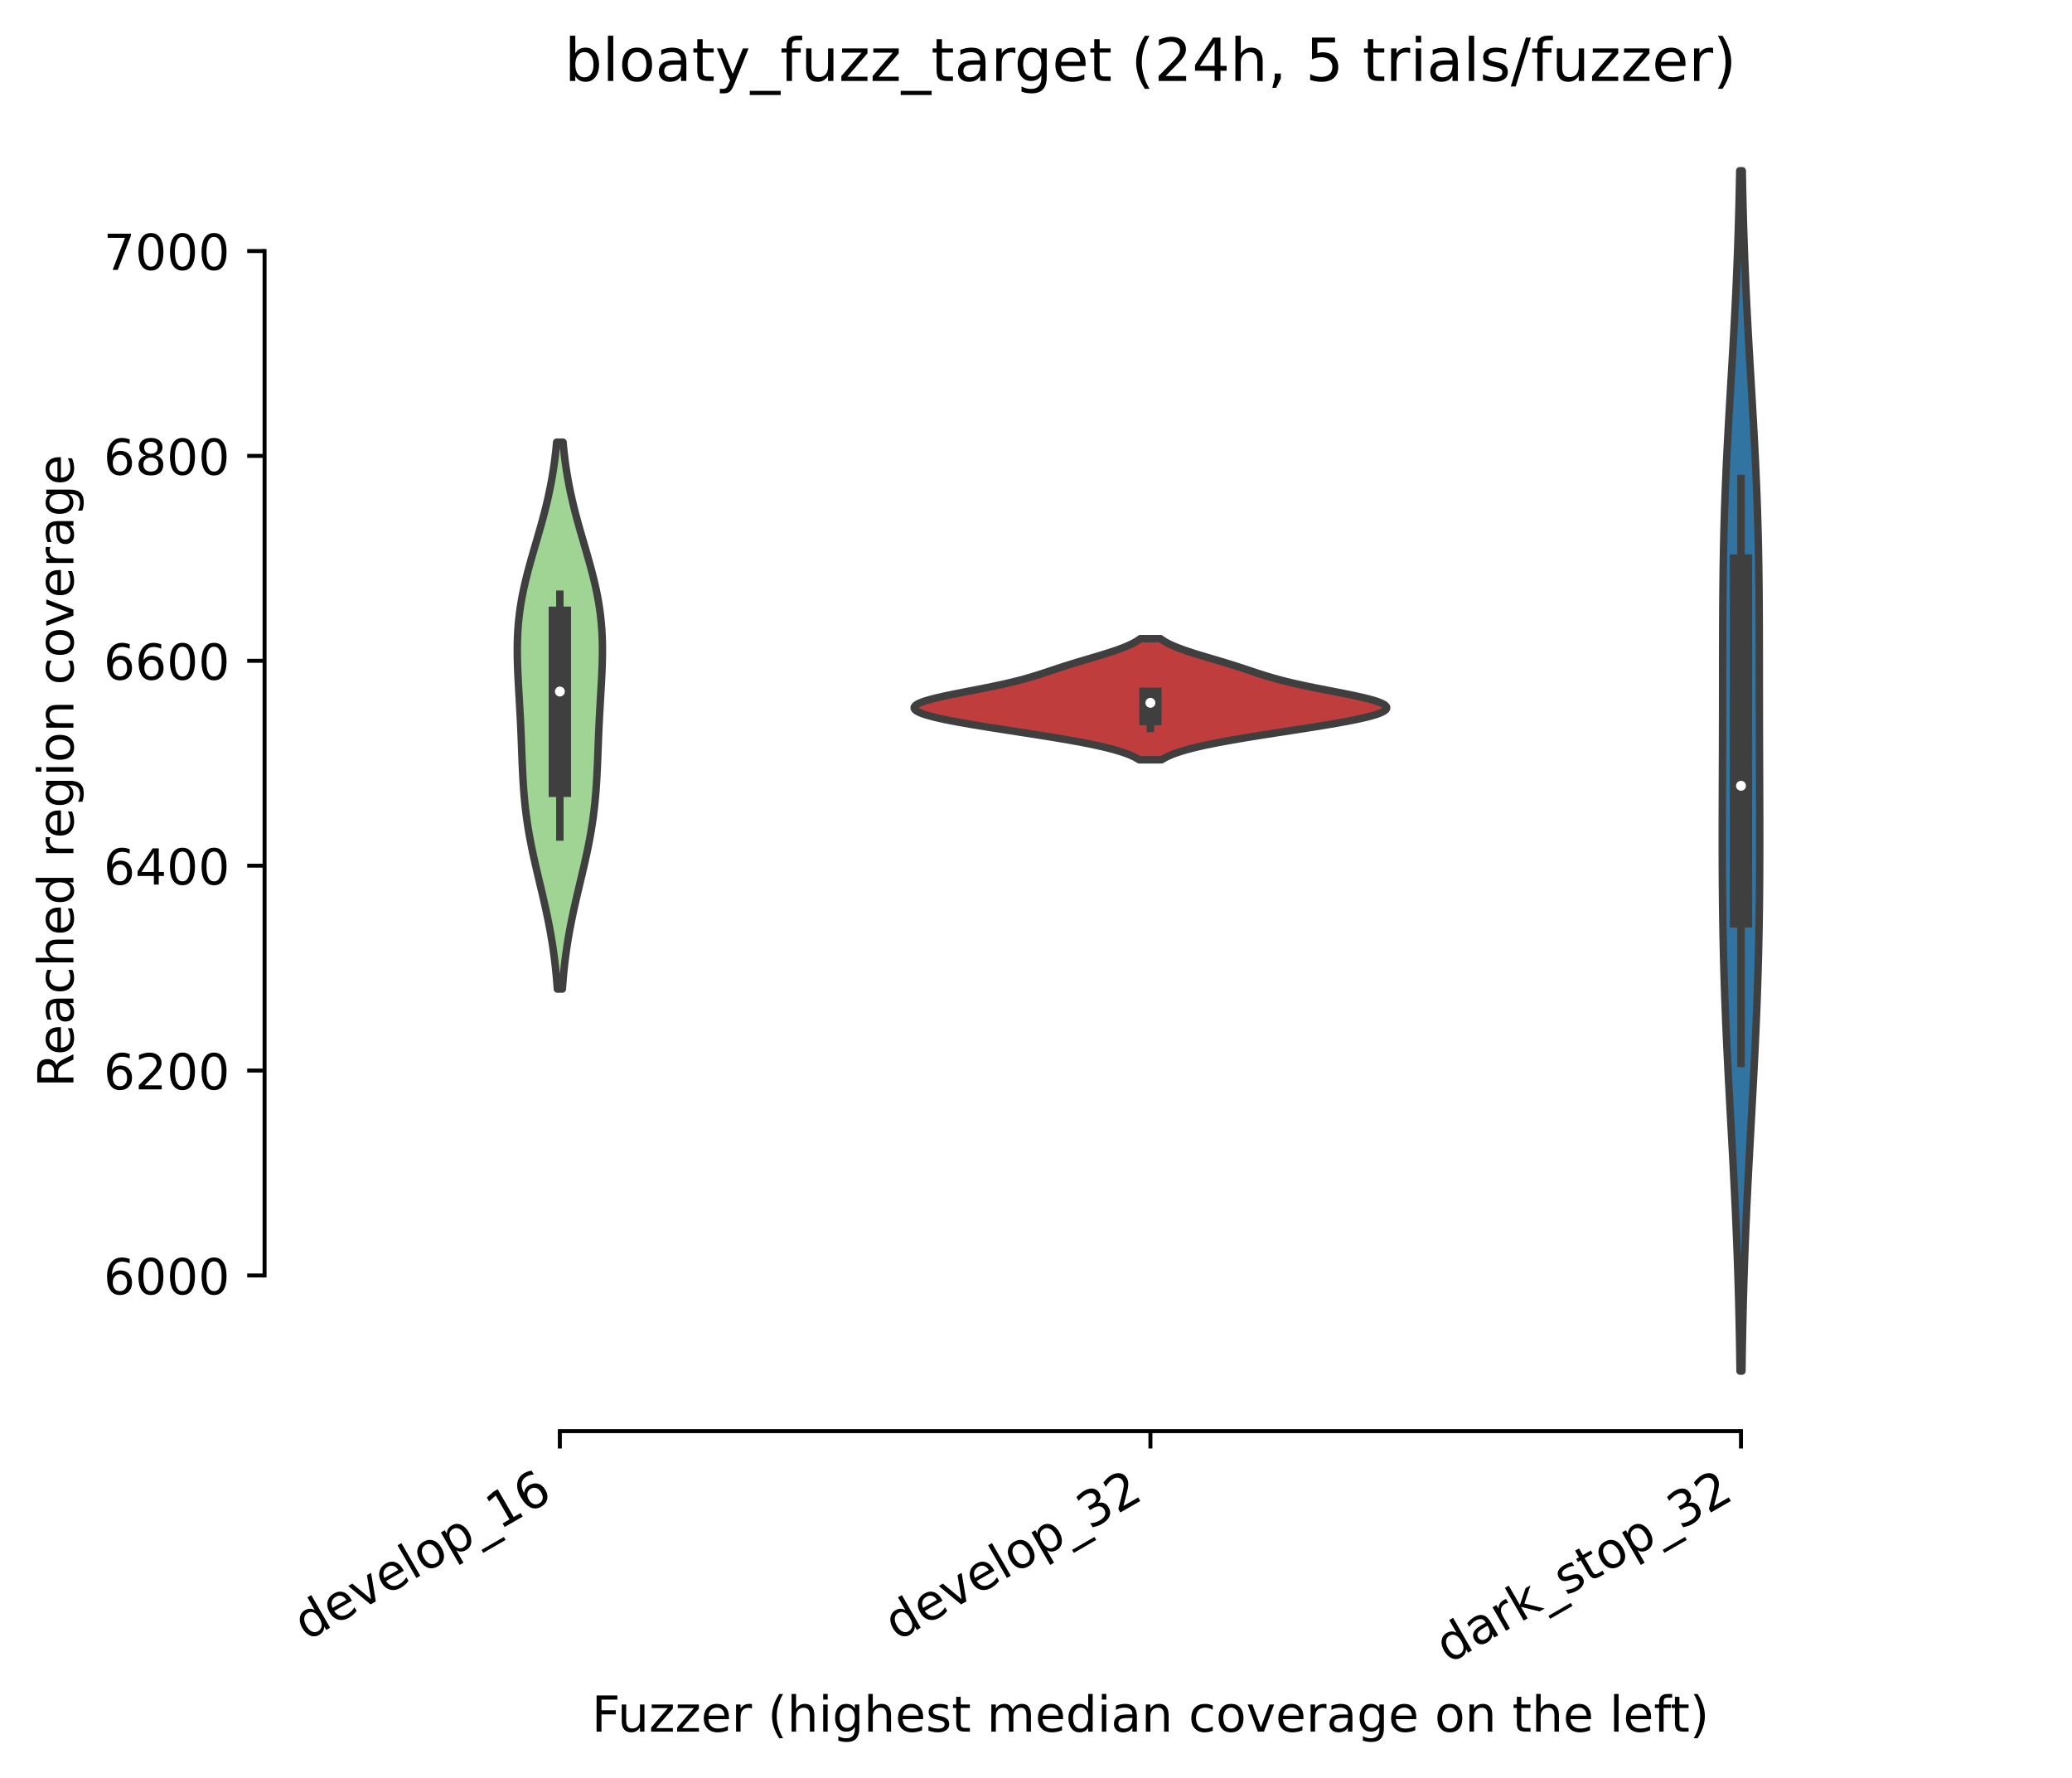 <?xml version="1.0" encoding="utf-8" standalone="no"?>
<!DOCTYPE svg PUBLIC "-//W3C//DTD SVG 1.1//EN"
  "http://www.w3.org/Graphics/SVG/1.1/DTD/svg11.dtd">
<!-- Created with matplotlib (https://matplotlib.org/) -->
<svg height="358.281pt" version="1.1" viewBox="0 0 417.648 358.281" width="417.648pt" xmlns="http://www.w3.org/2000/svg" xmlns:xlink="http://www.w3.org/1999/xlink">
 <defs>
  <style type="text/css">*{stroke-linecap:butt;stroke-linejoin:round;}</style>
 </defs>
 <g id="figure_1">
  <g id="patch_1">
   <path d="M 0 358.281 
L 417.648 358.281 
L 417.648 -0 
L 0 -0 
z
" style="fill:#ffffff;"/>
  </g>
  <g id="axes_1">
   <g id="patch_2">
    <path d="M 53.328 288.43 
L 410.448 288.43 
L 410.448 22.318 
L 53.328 22.318 
z
" style="fill:#ffffff;"/>
   </g>
   <g id="PolyCollection_1">
    <defs>
     <path d="M 113.352 -158.944 
L 112.344 -158.944 
L 112.262 -160.057 
L 112.169 -161.17 
L 112.065 -162.284 
L 111.95 -163.397 
L 111.823 -164.511 
L 111.684 -165.624 
L 111.532 -166.737 
L 111.367 -167.851 
L 111.189 -168.964 
L 110.999 -170.077 
L 110.796 -171.191 
L 110.582 -172.304 
L 110.357 -173.418 
L 110.122 -174.531 
L 109.878 -175.644 
L 109.626 -176.758 
L 109.369 -177.871 
L 109.107 -178.984 
L 108.843 -180.098 
L 108.579 -181.211 
L 108.315 -182.325 
L 108.055 -183.438 
L 107.801 -184.551 
L 107.553 -185.665 
L 107.314 -186.778 
L 107.086 -187.891 
L 106.87 -189.005 
L 106.666 -190.118 
L 106.477 -191.232 
L 106.302 -192.345 
L 106.143 -193.458 
L 105.998 -194.572 
L 105.868 -195.685 
L 105.753 -196.798 
L 105.651 -197.912 
L 105.562 -199.025 
L 105.484 -200.139 
L 105.415 -201.252 
L 105.355 -202.365 
L 105.302 -203.479 
L 105.254 -204.592 
L 105.209 -205.705 
L 105.166 -206.819 
L 105.123 -207.932 
L 105.079 -209.046 
L 105.034 -210.159 
L 104.986 -211.272 
L 104.934 -212.386 
L 104.88 -213.499 
L 104.821 -214.612 
L 104.76 -215.726 
L 104.697 -216.839 
L 104.632 -217.953 
L 104.567 -219.066 
L 104.504 -220.179 
L 104.444 -221.293 
L 104.389 -222.406 
L 104.342 -223.519 
L 104.304 -224.633 
L 104.277 -225.746 
L 104.265 -226.86 
L 104.268 -227.973 
L 104.289 -229.086 
L 104.329 -230.2 
L 104.39 -231.313 
L 104.473 -232.426 
L 104.579 -233.54 
L 104.708 -234.653 
L 104.861 -235.767 
L 105.037 -236.88 
L 105.236 -237.993 
L 105.456 -239.107 
L 105.697 -240.22 
L 105.957 -241.333 
L 106.233 -242.447 
L 106.524 -243.56 
L 106.826 -244.674 
L 107.139 -245.787 
L 107.458 -246.9 
L 107.782 -248.014 
L 108.107 -249.127 
L 108.43 -250.24 
L 108.751 -251.354 
L 109.065 -252.467 
L 109.372 -253.581 
L 109.668 -254.694 
L 109.953 -255.807 
L 110.225 -256.921 
L 110.482 -258.034 
L 110.725 -259.147 
L 110.951 -260.261 
L 111.162 -261.374 
L 111.357 -262.488 
L 111.535 -263.601 
L 111.698 -264.714 
L 111.846 -265.828 
L 111.979 -266.941 
L 112.098 -268.054 
L 112.204 -269.168 
L 113.492 -269.168 
L 113.492 -269.168 
L 113.598 -268.054 
L 113.717 -266.941 
L 113.85 -265.828 
L 113.998 -264.714 
L 114.161 -263.601 
L 114.339 -262.488 
L 114.534 -261.374 
L 114.745 -260.261 
L 114.972 -259.147 
L 115.214 -258.034 
L 115.472 -256.921 
L 115.743 -255.807 
L 116.028 -254.694 
L 116.325 -253.581 
L 116.631 -252.467 
L 116.945 -251.354 
L 117.266 -250.24 
L 117.59 -249.127 
L 117.915 -248.014 
L 118.238 -246.9 
L 118.557 -245.787 
L 118.87 -244.674 
L 119.173 -243.56 
L 119.463 -242.447 
L 119.74 -241.333 
L 119.999 -240.22 
L 120.24 -239.107 
L 120.46 -237.993 
L 120.659 -236.88 
L 120.835 -235.767 
L 120.988 -234.653 
L 121.117 -233.54 
L 121.223 -232.426 
L 121.306 -231.313 
L 121.367 -230.2 
L 121.408 -229.086 
L 121.428 -227.973 
L 121.431 -226.86 
L 121.419 -225.746 
L 121.392 -224.633 
L 121.354 -223.519 
L 121.307 -222.406 
L 121.252 -221.293 
L 121.192 -220.179 
L 121.129 -219.066 
L 121.064 -217.953 
L 121 -216.839 
L 120.936 -215.726 
L 120.875 -214.612 
L 120.817 -213.499 
L 120.762 -212.386 
L 120.711 -211.272 
L 120.662 -210.159 
L 120.617 -209.046 
L 120.573 -207.932 
L 120.531 -206.819 
L 120.488 -205.705 
L 120.443 -204.592 
L 120.394 -203.479 
L 120.341 -202.365 
L 120.281 -201.252 
L 120.213 -200.139 
L 120.135 -199.025 
L 120.045 -197.912 
L 119.943 -196.798 
L 119.828 -195.685 
L 119.698 -194.572 
L 119.554 -193.458 
L 119.394 -192.345 
L 119.219 -191.232 
L 119.03 -190.118 
L 118.827 -189.005 
L 118.61 -187.891 
L 118.382 -186.778 
L 118.143 -185.665 
L 117.896 -184.551 
L 117.641 -183.438 
L 117.381 -182.325 
L 117.118 -181.211 
L 116.853 -180.098 
L 116.589 -178.984 
L 116.327 -177.871 
L 116.07 -176.758 
L 115.819 -175.644 
L 115.575 -174.531 
L 115.339 -173.418 
L 115.114 -172.304 
L 114.9 -171.191 
L 114.697 -170.077 
L 114.507 -168.964 
L 114.329 -167.851 
L 114.164 -166.737 
L 114.012 -165.624 
L 113.873 -164.511 
L 113.746 -163.397 
L 113.631 -162.284 
L 113.527 -161.17 
L 113.435 -160.057 
L 113.352 -158.944 
z
" id="m9f73a9dcb5" style="stroke:#3f3f3f;stroke-width:1.5;"/>
    </defs>
    <g clip-path="url(#pb83acc8540)">
     <use style="fill:#9fd495;stroke:#3f3f3f;stroke-width:1.5;" x="0" xlink:href="#m9f73a9dcb5" y="358.281"/>
    </g>
   </g>
   <g id="PolyCollection_2">
    <defs>
     <path d="M 234.147 -205.151 
L 229.63 -205.151 
L 229.233 -205.397 
L 228.784 -205.644 
L 228.279 -205.891 
L 227.713 -206.137 
L 227.084 -206.384 
L 226.389 -206.631 
L 225.624 -206.877 
L 224.79 -207.124 
L 223.884 -207.371 
L 222.906 -207.617 
L 221.857 -207.864 
L 220.738 -208.11 
L 219.551 -208.357 
L 218.299 -208.604 
L 216.986 -208.85 
L 215.616 -209.097 
L 214.194 -209.344 
L 212.726 -209.59 
L 211.219 -209.837 
L 209.679 -210.084 
L 208.113 -210.33 
L 206.53 -210.577 
L 204.937 -210.823 
L 203.341 -211.07 
L 201.753 -211.317 
L 200.179 -211.563 
L 198.629 -211.81 
L 197.111 -212.057 
L 195.635 -212.303 
L 194.209 -212.55 
L 192.842 -212.796 
L 191.544 -213.043 
L 190.324 -213.29 
L 189.191 -213.536 
L 188.154 -213.783 
L 187.222 -214.03 
L 186.405 -214.276 
L 185.709 -214.523 
L 185.142 -214.77 
L 184.71 -215.016 
L 184.419 -215.263 
L 184.273 -215.509 
L 184.272 -215.756 
L 184.418 -216.003 
L 184.71 -216.249 
L 185.143 -216.496 
L 185.712 -216.743 
L 186.409 -216.989 
L 187.225 -217.236 
L 188.149 -217.483 
L 189.167 -217.729 
L 190.265 -217.976 
L 191.428 -218.222 
L 192.641 -218.469 
L 193.888 -218.716 
L 195.154 -218.962 
L 196.423 -219.209 
L 197.684 -219.456 
L 198.922 -219.702 
L 200.13 -219.949 
L 201.297 -220.196 
L 202.418 -220.442 
L 203.49 -220.689 
L 204.51 -220.935 
L 205.478 -221.182 
L 206.399 -221.429 
L 207.274 -221.675 
L 208.11 -221.922 
L 208.912 -222.169 
L 209.689 -222.415 
L 210.446 -222.662 
L 211.192 -222.909 
L 211.932 -223.155 
L 212.674 -223.402 
L 213.422 -223.648 
L 214.18 -223.895 
L 214.951 -224.142 
L 215.735 -224.388 
L 216.534 -224.635 
L 217.346 -224.882 
L 218.169 -225.128 
L 218.998 -225.375 
L 219.831 -225.622 
L 220.661 -225.868 
L 221.484 -226.115 
L 222.295 -226.361 
L 223.087 -226.608 
L 223.856 -226.855 
L 224.597 -227.101 
L 225.306 -227.348 
L 225.978 -227.595 
L 226.611 -227.841 
L 227.204 -228.088 
L 227.753 -228.335 
L 228.259 -228.581 
L 228.722 -228.828 
L 229.141 -229.074 
L 229.52 -229.321 
L 229.858 -229.568 
L 233.919 -229.568 
L 233.919 -229.568 
L 234.257 -229.321 
L 234.635 -229.074 
L 235.055 -228.828 
L 235.517 -228.581 
L 236.023 -228.335 
L 236.573 -228.088 
L 237.165 -227.841 
L 237.798 -227.595 
L 238.471 -227.348 
L 239.179 -227.101 
L 239.92 -226.855 
L 240.689 -226.608 
L 241.482 -226.361 
L 242.292 -226.115 
L 243.115 -225.868 
L 243.946 -225.622 
L 244.778 -225.375 
L 245.607 -225.128 
L 246.43 -224.882 
L 247.242 -224.635 
L 248.041 -224.388 
L 248.826 -224.142 
L 249.596 -223.895 
L 250.354 -223.648 
L 251.102 -223.402 
L 251.844 -223.155 
L 252.585 -222.909 
L 253.33 -222.662 
L 254.088 -222.415 
L 254.864 -222.169 
L 255.667 -221.922 
L 256.502 -221.675 
L 257.378 -221.429 
L 258.298 -221.182 
L 259.267 -220.935 
L 260.287 -220.689 
L 261.358 -220.442 
L 262.479 -220.196 
L 263.647 -219.949 
L 264.854 -219.702 
L 266.093 -219.456 
L 267.353 -219.209 
L 268.622 -218.962 
L 269.888 -218.716 
L 271.135 -218.469 
L 272.348 -218.222 
L 273.511 -217.976 
L 274.61 -217.729 
L 275.627 -217.483 
L 276.551 -217.236 
L 277.367 -216.989 
L 278.064 -216.743 
L 278.633 -216.496 
L 279.066 -216.249 
L 279.358 -216.003 
L 279.504 -215.756 
L 279.504 -215.509 
L 279.357 -215.263 
L 279.066 -215.016 
L 278.634 -214.77 
L 278.067 -214.523 
L 277.371 -214.276 
L 276.554 -214.03 
L 275.622 -213.783 
L 274.586 -213.536 
L 273.453 -213.29 
L 272.232 -213.043 
L 270.934 -212.796 
L 269.568 -212.55 
L 268.141 -212.303 
L 266.665 -212.057 
L 265.147 -211.81 
L 263.597 -211.563 
L 262.023 -211.317 
L 260.435 -211.07 
L 258.84 -210.823 
L 257.246 -210.577 
L 255.663 -210.33 
L 254.097 -210.084 
L 252.557 -209.837 
L 251.05 -209.59 
L 249.582 -209.344 
L 248.16 -209.097 
L 246.79 -208.85 
L 245.477 -208.604 
L 244.225 -208.357 
L 243.038 -208.11 
L 241.919 -207.864 
L 240.87 -207.617 
L 239.892 -207.371 
L 238.986 -207.124 
L 238.152 -206.877 
L 237.388 -206.631 
L 236.692 -206.384 
L 236.063 -206.137 
L 235.497 -205.891 
L 234.992 -205.644 
L 234.543 -205.397 
L 234.147 -205.151 
z
" id="mf2fcaf426d" style="stroke:#3f3f3f;stroke-width:1.5;"/>
    </defs>
    <g clip-path="url(#pb83acc8540)">
     <use style="fill:#c03d3e;stroke:#3f3f3f;stroke-width:1.5;" x="0" xlink:href="#mf2fcaf426d" y="358.281"/>
    </g>
   </g>
   <g id="PolyCollection_3">
    <defs>
     <path d="M 351.12 -81.946 
L 350.736 -81.946 
L 350.701 -84.39 
L 350.661 -86.834 
L 350.616 -89.277 
L 350.566 -91.721 
L 350.509 -94.165 
L 350.447 -96.608 
L 350.377 -99.052 
L 350.302 -101.496 
L 350.22 -103.939 
L 350.131 -106.383 
L 350.035 -108.826 
L 349.933 -111.27 
L 349.826 -113.714 
L 349.712 -116.157 
L 349.594 -118.601 
L 349.47 -121.045 
L 349.344 -123.488 
L 349.214 -125.932 
L 349.081 -128.376 
L 348.948 -130.819 
L 348.814 -133.263 
L 348.68 -135.706 
L 348.548 -138.15 
L 348.419 -140.594 
L 348.292 -143.037 
L 348.17 -145.481 
L 348.053 -147.925 
L 347.942 -150.368 
L 347.837 -152.812 
L 347.739 -155.256 
L 347.648 -157.699 
L 347.565 -160.143 
L 347.489 -162.586 
L 347.422 -165.03 
L 347.363 -167.474 
L 347.312 -169.917 
L 347.269 -172.361 
L 347.233 -174.805 
L 347.205 -177.248 
L 347.183 -179.692 
L 347.167 -182.136 
L 347.157 -184.579 
L 347.151 -187.023 
L 347.15 -189.466 
L 347.152 -191.91 
L 347.157 -194.354 
L 347.164 -196.797 
L 347.172 -199.241 
L 347.181 -201.685 
L 347.19 -204.128 
L 347.199 -206.572 
L 347.206 -209.016 
L 347.213 -211.459 
L 347.218 -213.903 
L 347.222 -216.346 
L 347.225 -218.79 
L 347.228 -221.234 
L 347.23 -223.677 
L 347.232 -226.121 
L 347.236 -228.565 
L 347.242 -231.008 
L 347.25 -233.452 
L 347.263 -235.896 
L 347.281 -238.339 
L 347.304 -240.783 
L 347.335 -243.226 
L 347.373 -245.67 
L 347.42 -248.114 
L 347.475 -250.557 
L 347.541 -253.001 
L 347.616 -255.445 
L 347.701 -257.888 
L 347.796 -260.332 
L 347.9 -262.776 
L 348.012 -265.219 
L 348.133 -267.663 
L 348.26 -270.106 
L 348.394 -272.55 
L 348.532 -274.994 
L 348.674 -277.437 
L 348.817 -279.881 
L 348.962 -282.325 
L 349.106 -284.768 
L 349.248 -287.212 
L 349.388 -289.656 
L 349.523 -292.099 
L 349.653 -294.543 
L 349.778 -296.986 
L 349.896 -299.43 
L 350.007 -301.874 
L 350.111 -304.317 
L 350.207 -306.761 
L 350.296 -309.205 
L 350.377 -311.648 
L 350.45 -314.092 
L 350.516 -316.536 
L 350.574 -318.979 
L 350.627 -321.423 
L 350.673 -323.866 
L 351.184 -323.866 
L 351.184 -323.866 
L 351.23 -321.423 
L 351.282 -318.979 
L 351.341 -316.536 
L 351.406 -314.092 
L 351.48 -311.648 
L 351.56 -309.205 
L 351.649 -306.761 
L 351.745 -304.317 
L 351.849 -301.874 
L 351.96 -299.43 
L 352.078 -296.986 
L 352.203 -294.543 
L 352.333 -292.099 
L 352.469 -289.656 
L 352.608 -287.212 
L 352.75 -284.768 
L 352.894 -282.325 
L 353.039 -279.881 
L 353.183 -277.437 
L 353.324 -274.994 
L 353.462 -272.55 
L 353.596 -270.106 
L 353.723 -267.663 
L 353.844 -265.219 
L 353.957 -262.776 
L 354.061 -260.332 
L 354.155 -257.888 
L 354.24 -255.445 
L 354.315 -253.001 
L 354.381 -250.557 
L 354.437 -248.114 
L 354.483 -245.67 
L 354.522 -243.226 
L 354.552 -240.783 
L 354.576 -238.339 
L 354.593 -235.896 
L 354.606 -233.452 
L 354.614 -231.008 
L 354.62 -228.565 
L 354.624 -226.121 
L 354.626 -223.677 
L 354.629 -221.234 
L 354.631 -218.79 
L 354.634 -216.346 
L 354.638 -213.903 
L 354.643 -211.459 
L 354.65 -209.016 
L 354.658 -206.572 
L 354.666 -204.128 
L 354.675 -201.685 
L 354.684 -199.241 
L 354.692 -196.797 
L 354.699 -194.354 
L 354.704 -191.91 
L 354.706 -189.466 
L 354.705 -187.023 
L 354.7 -184.579 
L 354.689 -182.136 
L 354.674 -179.692 
L 354.652 -177.248 
L 354.623 -174.805 
L 354.587 -172.361 
L 354.544 -169.917 
L 354.493 -167.474 
L 354.434 -165.03 
L 354.367 -162.586 
L 354.292 -160.143 
L 354.208 -157.699 
L 354.118 -155.256 
L 354.02 -152.812 
L 353.914 -150.368 
L 353.803 -147.925 
L 353.686 -145.481 
L 353.564 -143.037 
L 353.438 -140.594 
L 353.308 -138.15 
L 353.176 -135.706 
L 353.043 -133.263 
L 352.909 -130.819 
L 352.775 -128.376 
L 352.643 -125.932 
L 352.513 -123.488 
L 352.386 -121.045 
L 352.263 -118.601 
L 352.144 -116.157 
L 352.031 -113.714 
L 351.923 -111.27 
L 351.821 -108.826 
L 351.726 -106.383 
L 351.637 -103.939 
L 351.554 -101.496 
L 351.479 -99.052 
L 351.41 -96.608 
L 351.347 -94.165 
L 351.291 -91.721 
L 351.24 -89.277 
L 351.195 -86.834 
L 351.155 -84.39 
L 351.12 -81.946 
z
" id="mc554bd2d21" style="stroke:#3f3f3f;stroke-width:1.5;"/>
    </defs>
    <g clip-path="url(#pb83acc8540)">
     <use style="fill:#3274a1;stroke:#3f3f3f;stroke-width:1.5;" x="0" xlink:href="#mc554bd2d21" y="358.281"/>
    </g>
   </g>
   <g id="matplotlib.axis_1">
    <g id="xtick_1">
     <g id="line2d_1">
      <defs>
       <path d="M 0 0 
L 0 3.5 
" id="m24228c8c24" style="stroke:#000000;stroke-width:0.8;"/>
      </defs>
      <g>
       <use style="stroke:#000000;stroke-width:0.8;" x="112.848" xlink:href="#m24228c8c24" y="288.43"/>
      </g>
     </g>
     <g id="text_1">
      <!-- develop_16 -->
      <g transform="translate(61.835 330.782)rotate(-30)scale(0.1 -0.1)">
       <defs>
        <path d="M 45.406 46.391 
L 45.406 75.984 
L 54.391 75.984 
L 54.391 0 
L 45.406 0 
L 45.406 8.203 
Q 42.578 3.328 38.25 0.953 
Q 33.938 -1.422 27.875 -1.422 
Q 17.969 -1.422 11.734 6.484 
Q 5.516 14.406 5.516 27.297 
Q 5.516 40.188 11.734 48.094 
Q 17.969 56 27.875 56 
Q 33.938 56 38.25 53.625 
Q 42.578 51.266 45.406 46.391 
z
M 14.797 27.297 
Q 14.797 17.391 18.875 11.75 
Q 22.953 6.109 30.078 6.109 
Q 37.203 6.109 41.297 11.75 
Q 45.406 17.391 45.406 27.297 
Q 45.406 37.203 41.297 42.844 
Q 37.203 48.484 30.078 48.484 
Q 22.953 48.484 18.875 42.844 
Q 14.797 37.203 14.797 27.297 
z
" id="DejaVuSans-100"/>
        <path d="M 56.203 29.594 
L 56.203 25.203 
L 14.891 25.203 
Q 15.484 15.922 20.484 11.062 
Q 25.484 6.203 34.422 6.203 
Q 39.594 6.203 44.453 7.469 
Q 49.312 8.734 54.109 11.281 
L 54.109 2.781 
Q 49.266 0.734 44.188 -0.344 
Q 39.109 -1.422 33.891 -1.422 
Q 20.797 -1.422 13.156 6.188 
Q 5.516 13.812 5.516 26.812 
Q 5.516 40.234 12.766 48.109 
Q 20.016 56 32.328 56 
Q 43.359 56 49.781 48.891 
Q 56.203 41.797 56.203 29.594 
z
M 47.219 32.234 
Q 47.125 39.594 43.094 43.984 
Q 39.062 48.391 32.422 48.391 
Q 24.906 48.391 20.391 44.141 
Q 15.875 39.891 15.188 32.172 
z
" id="DejaVuSans-101"/>
        <path d="M 2.984 54.688 
L 12.5 54.688 
L 29.594 8.797 
L 46.688 54.688 
L 56.203 54.688 
L 35.688 0 
L 23.484 0 
z
" id="DejaVuSans-118"/>
        <path d="M 9.422 75.984 
L 18.406 75.984 
L 18.406 0 
L 9.422 0 
z
" id="DejaVuSans-108"/>
        <path d="M 30.609 48.391 
Q 23.391 48.391 19.188 42.75 
Q 14.984 37.109 14.984 27.297 
Q 14.984 17.484 19.156 11.844 
Q 23.344 6.203 30.609 6.203 
Q 37.797 6.203 41.984 11.859 
Q 46.188 17.531 46.188 27.297 
Q 46.188 37.016 41.984 42.703 
Q 37.797 48.391 30.609 48.391 
z
M 30.609 56 
Q 42.328 56 49.016 48.375 
Q 55.719 40.766 55.719 27.297 
Q 55.719 13.875 49.016 6.219 
Q 42.328 -1.422 30.609 -1.422 
Q 18.844 -1.422 12.172 6.219 
Q 5.516 13.875 5.516 27.297 
Q 5.516 40.766 12.172 48.375 
Q 18.844 56 30.609 56 
z
" id="DejaVuSans-111"/>
        <path d="M 18.109 8.203 
L 18.109 -20.797 
L 9.078 -20.797 
L 9.078 54.688 
L 18.109 54.688 
L 18.109 46.391 
Q 20.953 51.266 25.266 53.625 
Q 29.594 56 35.594 56 
Q 45.562 56 51.781 48.094 
Q 58.016 40.188 58.016 27.297 
Q 58.016 14.406 51.781 6.484 
Q 45.562 -1.422 35.594 -1.422 
Q 29.594 -1.422 25.266 0.953 
Q 20.953 3.328 18.109 8.203 
z
M 48.688 27.297 
Q 48.688 37.203 44.609 42.844 
Q 40.531 48.484 33.406 48.484 
Q 26.266 48.484 22.188 42.844 
Q 18.109 37.203 18.109 27.297 
Q 18.109 17.391 22.188 11.75 
Q 26.266 6.109 33.406 6.109 
Q 40.531 6.109 44.609 11.75 
Q 48.688 17.391 48.688 27.297 
z
" id="DejaVuSans-112"/>
        <path d="M 50.984 -16.609 
L 50.984 -23.578 
L -0.984 -23.578 
L -0.984 -16.609 
z
" id="DejaVuSans-95"/>
        <path d="M 12.406 8.297 
L 28.516 8.297 
L 28.516 63.922 
L 10.984 60.406 
L 10.984 69.391 
L 28.422 72.906 
L 38.281 72.906 
L 38.281 8.297 
L 54.391 8.297 
L 54.391 0 
L 12.406 0 
z
" id="DejaVuSans-49"/>
        <path d="M 33.016 40.375 
Q 26.375 40.375 22.484 35.828 
Q 18.609 31.297 18.609 23.391 
Q 18.609 15.531 22.484 10.953 
Q 26.375 6.391 33.016 6.391 
Q 39.656 6.391 43.531 10.953 
Q 47.406 15.531 47.406 23.391 
Q 47.406 31.297 43.531 35.828 
Q 39.656 40.375 33.016 40.375 
z
M 52.594 71.297 
L 52.594 62.312 
Q 48.875 64.062 45.094 64.984 
Q 41.312 65.922 37.594 65.922 
Q 27.828 65.922 22.672 59.328 
Q 17.531 52.734 16.797 39.406 
Q 19.672 43.656 24.016 45.922 
Q 28.375 48.188 33.594 48.188 
Q 44.578 48.188 50.953 41.516 
Q 57.328 34.859 57.328 23.391 
Q 57.328 12.156 50.688 5.359 
Q 44.047 -1.422 33.016 -1.422 
Q 20.359 -1.422 13.672 8.266 
Q 6.984 17.969 6.984 36.375 
Q 6.984 53.656 15.188 63.938 
Q 23.391 74.219 37.203 74.219 
Q 40.922 74.219 44.703 73.484 
Q 48.484 72.75 52.594 71.297 
z
" id="DejaVuSans-54"/>
       </defs>
       <use xlink:href="#DejaVuSans-100"/>
       <use x="63.477" xlink:href="#DejaVuSans-101"/>
       <use x="125" xlink:href="#DejaVuSans-118"/>
       <use x="184.18" xlink:href="#DejaVuSans-101"/>
       <use x="245.703" xlink:href="#DejaVuSans-108"/>
       <use x="273.486" xlink:href="#DejaVuSans-111"/>
       <use x="334.668" xlink:href="#DejaVuSans-112"/>
       <use x="398.145" xlink:href="#DejaVuSans-95"/>
       <use x="448.145" xlink:href="#DejaVuSans-49"/>
       <use x="511.768" xlink:href="#DejaVuSans-54"/>
      </g>
     </g>
    </g>
    <g id="xtick_2">
     <g id="line2d_2">
      <g>
       <use style="stroke:#000000;stroke-width:0.8;" x="231.888" xlink:href="#m24228c8c24" y="288.43"/>
      </g>
     </g>
     <g id="text_2">
      <!-- develop_32 -->
      <g transform="translate(180.875 330.782)rotate(-30)scale(0.1 -0.1)">
       <defs>
        <path d="M 40.578 39.312 
Q 47.656 37.797 51.625 33 
Q 55.609 28.219 55.609 21.188 
Q 55.609 10.406 48.188 4.484 
Q 40.766 -1.422 27.094 -1.422 
Q 22.516 -1.422 17.656 -0.516 
Q 12.797 0.391 7.625 2.203 
L 7.625 11.719 
Q 11.719 9.328 16.594 8.109 
Q 21.484 6.891 26.812 6.891 
Q 36.078 6.891 40.938 10.547 
Q 45.797 14.203 45.797 21.188 
Q 45.797 27.641 41.281 31.266 
Q 36.766 34.906 28.719 34.906 
L 20.219 34.906 
L 20.219 43.016 
L 29.109 43.016 
Q 36.375 43.016 40.234 45.922 
Q 44.094 48.828 44.094 54.297 
Q 44.094 59.906 40.109 62.906 
Q 36.141 65.922 28.719 65.922 
Q 24.656 65.922 20.016 65.031 
Q 15.375 64.156 9.812 62.312 
L 9.812 71.094 
Q 15.438 72.656 20.344 73.438 
Q 25.25 74.219 29.594 74.219 
Q 40.828 74.219 47.359 69.109 
Q 53.906 64.016 53.906 55.328 
Q 53.906 49.266 50.438 45.094 
Q 46.969 40.922 40.578 39.312 
z
" id="DejaVuSans-51"/>
        <path d="M 19.188 8.297 
L 53.609 8.297 
L 53.609 0 
L 7.328 0 
L 7.328 8.297 
Q 12.938 14.109 22.625 23.891 
Q 32.328 33.688 34.812 36.531 
Q 39.547 41.844 41.422 45.531 
Q 43.312 49.219 43.312 52.781 
Q 43.312 58.594 39.234 62.25 
Q 35.156 65.922 28.609 65.922 
Q 23.969 65.922 18.812 64.312 
Q 13.672 62.703 7.812 59.422 
L 7.812 69.391 
Q 13.766 71.781 18.938 73 
Q 24.125 74.219 28.422 74.219 
Q 39.75 74.219 46.484 68.547 
Q 53.219 62.891 53.219 53.422 
Q 53.219 48.922 51.531 44.891 
Q 49.859 40.875 45.406 35.406 
Q 44.188 33.984 37.641 27.219 
Q 31.109 20.453 19.188 8.297 
z
" id="DejaVuSans-50"/>
       </defs>
       <use xlink:href="#DejaVuSans-100"/>
       <use x="63.477" xlink:href="#DejaVuSans-101"/>
       <use x="125" xlink:href="#DejaVuSans-118"/>
       <use x="184.18" xlink:href="#DejaVuSans-101"/>
       <use x="245.703" xlink:href="#DejaVuSans-108"/>
       <use x="273.486" xlink:href="#DejaVuSans-111"/>
       <use x="334.668" xlink:href="#DejaVuSans-112"/>
       <use x="398.145" xlink:href="#DejaVuSans-95"/>
       <use x="448.145" xlink:href="#DejaVuSans-51"/>
       <use x="511.768" xlink:href="#DejaVuSans-50"/>
      </g>
     </g>
    </g>
    <g id="xtick_3">
     <g id="line2d_3">
      <g>
       <use style="stroke:#000000;stroke-width:0.8;" x="350.928" xlink:href="#m24228c8c24" y="288.43"/>
      </g>
     </g>
     <g id="text_3">
      <!-- dark_stop_32 -->
      <g transform="translate(291.985 335.361)rotate(-30)scale(0.1 -0.1)">
       <defs>
        <path d="M 34.281 27.484 
Q 23.391 27.484 19.188 25 
Q 14.984 22.516 14.984 16.5 
Q 14.984 11.719 18.141 8.906 
Q 21.297 6.109 26.703 6.109 
Q 34.188 6.109 38.703 11.406 
Q 43.219 16.703 43.219 25.484 
L 43.219 27.484 
z
M 52.203 31.203 
L 52.203 0 
L 43.219 0 
L 43.219 8.297 
Q 40.141 3.328 35.547 0.953 
Q 30.953 -1.422 24.312 -1.422 
Q 15.922 -1.422 10.953 3.297 
Q 6 8.016 6 15.922 
Q 6 25.141 12.172 29.828 
Q 18.359 34.516 30.609 34.516 
L 43.219 34.516 
L 43.219 35.406 
Q 43.219 41.609 39.141 45 
Q 35.062 48.391 27.688 48.391 
Q 23 48.391 18.547 47.266 
Q 14.109 46.141 10.016 43.891 
L 10.016 52.203 
Q 14.938 54.109 19.578 55.047 
Q 24.219 56 28.609 56 
Q 40.484 56 46.344 49.844 
Q 52.203 43.703 52.203 31.203 
z
" id="DejaVuSans-97"/>
        <path d="M 41.109 46.297 
Q 39.594 47.172 37.812 47.578 
Q 36.031 48 33.891 48 
Q 26.266 48 22.188 43.047 
Q 18.109 38.094 18.109 28.812 
L 18.109 0 
L 9.078 0 
L 9.078 54.688 
L 18.109 54.688 
L 18.109 46.188 
Q 20.953 51.172 25.484 53.578 
Q 30.031 56 36.531 56 
Q 37.453 56 38.578 55.875 
Q 39.703 55.766 41.062 55.516 
z
" id="DejaVuSans-114"/>
        <path d="M 9.078 75.984 
L 18.109 75.984 
L 18.109 31.109 
L 44.922 54.688 
L 56.391 54.688 
L 27.391 29.109 
L 57.625 0 
L 45.906 0 
L 18.109 26.703 
L 18.109 0 
L 9.078 0 
z
" id="DejaVuSans-107"/>
        <path d="M 44.281 53.078 
L 44.281 44.578 
Q 40.484 46.531 36.375 47.5 
Q 32.281 48.484 27.875 48.484 
Q 21.188 48.484 17.844 46.438 
Q 14.5 44.391 14.5 40.281 
Q 14.5 37.156 16.891 35.375 
Q 19.281 33.594 26.516 31.984 
L 29.594 31.297 
Q 39.156 29.25 43.188 25.516 
Q 47.219 21.781 47.219 15.094 
Q 47.219 7.469 41.188 3.016 
Q 35.156 -1.422 24.609 -1.422 
Q 20.219 -1.422 15.453 -0.562 
Q 10.688 0.297 5.422 2 
L 5.422 11.281 
Q 10.406 8.688 15.234 7.391 
Q 20.062 6.109 24.812 6.109 
Q 31.156 6.109 34.562 8.281 
Q 37.984 10.453 37.984 14.406 
Q 37.984 18.062 35.516 20.016 
Q 33.062 21.969 24.703 23.781 
L 21.578 24.516 
Q 13.234 26.266 9.516 29.906 
Q 5.812 33.547 5.812 39.891 
Q 5.812 47.609 11.281 51.797 
Q 16.75 56 26.812 56 
Q 31.781 56 36.172 55.266 
Q 40.578 54.547 44.281 53.078 
z
" id="DejaVuSans-115"/>
        <path d="M 18.312 70.219 
L 18.312 54.688 
L 36.812 54.688 
L 36.812 47.703 
L 18.312 47.703 
L 18.312 18.016 
Q 18.312 11.328 20.141 9.422 
Q 21.969 7.516 27.594 7.516 
L 36.812 7.516 
L 36.812 0 
L 27.594 0 
Q 17.188 0 13.234 3.875 
Q 9.281 7.766 9.281 18.016 
L 9.281 47.703 
L 2.688 47.703 
L 2.688 54.688 
L 9.281 54.688 
L 9.281 70.219 
z
" id="DejaVuSans-116"/>
       </defs>
       <use xlink:href="#DejaVuSans-100"/>
       <use x="63.477" xlink:href="#DejaVuSans-97"/>
       <use x="124.756" xlink:href="#DejaVuSans-114"/>
       <use x="165.869" xlink:href="#DejaVuSans-107"/>
       <use x="223.779" xlink:href="#DejaVuSans-95"/>
       <use x="273.779" xlink:href="#DejaVuSans-115"/>
       <use x="325.879" xlink:href="#DejaVuSans-116"/>
       <use x="365.088" xlink:href="#DejaVuSans-111"/>
       <use x="426.27" xlink:href="#DejaVuSans-112"/>
       <use x="489.746" xlink:href="#DejaVuSans-95"/>
       <use x="539.746" xlink:href="#DejaVuSans-51"/>
       <use x="603.369" xlink:href="#DejaVuSans-50"/>
      </g>
     </g>
    </g>
    <g id="text_4">
     <!-- Fuzzer (highest median coverage on the left) -->
     <g transform="translate(119.27 349.001)scale(0.1 -0.1)">
      <defs>
       <path d="M 9.812 72.906 
L 51.703 72.906 
L 51.703 64.594 
L 19.672 64.594 
L 19.672 43.109 
L 48.578 43.109 
L 48.578 34.812 
L 19.672 34.812 
L 19.672 0 
L 9.812 0 
z
" id="DejaVuSans-70"/>
       <path d="M 8.5 21.578 
L 8.5 54.688 
L 17.484 54.688 
L 17.484 21.922 
Q 17.484 14.156 20.5 10.266 
Q 23.531 6.391 29.594 6.391 
Q 36.859 6.391 41.078 11.031 
Q 45.312 15.672 45.312 23.688 
L 45.312 54.688 
L 54.297 54.688 
L 54.297 0 
L 45.312 0 
L 45.312 8.406 
Q 42.047 3.422 37.719 1 
Q 33.406 -1.422 27.688 -1.422 
Q 18.266 -1.422 13.375 4.438 
Q 8.5 10.297 8.5 21.578 
z
M 31.109 56 
z
" id="DejaVuSans-117"/>
       <path d="M 5.516 54.688 
L 48.188 54.688 
L 48.188 46.484 
L 14.406 7.172 
L 48.188 7.172 
L 48.188 0 
L 4.297 0 
L 4.297 8.203 
L 38.094 47.516 
L 5.516 47.516 
z
" id="DejaVuSans-122"/>
       <path id="DejaVuSans-32"/>
       <path d="M 31 75.875 
Q 24.469 64.656 21.281 53.656 
Q 18.109 42.672 18.109 31.391 
Q 18.109 20.125 21.312 9.062 
Q 24.516 -2 31 -13.188 
L 23.188 -13.188 
Q 15.875 -1.703 12.234 9.375 
Q 8.594 20.453 8.594 31.391 
Q 8.594 42.281 12.203 53.312 
Q 15.828 64.359 23.188 75.875 
z
" id="DejaVuSans-40"/>
       <path d="M 54.891 33.016 
L 54.891 0 
L 45.906 0 
L 45.906 32.719 
Q 45.906 40.484 42.875 44.328 
Q 39.844 48.188 33.797 48.188 
Q 26.516 48.188 22.312 43.547 
Q 18.109 38.922 18.109 30.906 
L 18.109 0 
L 9.078 0 
L 9.078 75.984 
L 18.109 75.984 
L 18.109 46.188 
Q 21.344 51.125 25.703 53.562 
Q 30.078 56 35.797 56 
Q 45.219 56 50.047 50.172 
Q 54.891 44.344 54.891 33.016 
z
" id="DejaVuSans-104"/>
       <path d="M 9.422 54.688 
L 18.406 54.688 
L 18.406 0 
L 9.422 0 
z
M 9.422 75.984 
L 18.406 75.984 
L 18.406 64.594 
L 9.422 64.594 
z
" id="DejaVuSans-105"/>
       <path d="M 45.406 27.984 
Q 45.406 37.75 41.375 43.109 
Q 37.359 48.484 30.078 48.484 
Q 22.859 48.484 18.828 43.109 
Q 14.797 37.75 14.797 27.984 
Q 14.797 18.266 18.828 12.891 
Q 22.859 7.516 30.078 7.516 
Q 37.359 7.516 41.375 12.891 
Q 45.406 18.266 45.406 27.984 
z
M 54.391 6.781 
Q 54.391 -7.172 48.188 -13.984 
Q 42 -20.797 29.203 -20.797 
Q 24.469 -20.797 20.266 -20.094 
Q 16.062 -19.391 12.109 -17.922 
L 12.109 -9.188 
Q 16.062 -11.328 19.922 -12.344 
Q 23.781 -13.375 27.781 -13.375 
Q 36.625 -13.375 41.016 -8.766 
Q 45.406 -4.156 45.406 5.172 
L 45.406 9.625 
Q 42.625 4.781 38.281 2.391 
Q 33.938 0 27.875 0 
Q 17.828 0 11.672 7.656 
Q 5.516 15.328 5.516 27.984 
Q 5.516 40.672 11.672 48.328 
Q 17.828 56 27.875 56 
Q 33.938 56 38.281 53.609 
Q 42.625 51.219 45.406 46.391 
L 45.406 54.688 
L 54.391 54.688 
z
" id="DejaVuSans-103"/>
       <path d="M 52 44.188 
Q 55.375 50.25 60.062 53.125 
Q 64.75 56 71.094 56 
Q 79.641 56 84.281 50.016 
Q 88.922 44.047 88.922 33.016 
L 88.922 0 
L 79.891 0 
L 79.891 32.719 
Q 79.891 40.578 77.094 44.375 
Q 74.312 48.188 68.609 48.188 
Q 61.625 48.188 57.562 43.547 
Q 53.516 38.922 53.516 30.906 
L 53.516 0 
L 44.484 0 
L 44.484 32.719 
Q 44.484 40.625 41.703 44.406 
Q 38.922 48.188 33.109 48.188 
Q 26.219 48.188 22.156 43.531 
Q 18.109 38.875 18.109 30.906 
L 18.109 0 
L 9.078 0 
L 9.078 54.688 
L 18.109 54.688 
L 18.109 46.188 
Q 21.188 51.219 25.484 53.609 
Q 29.781 56 35.688 56 
Q 41.656 56 45.828 52.969 
Q 50 49.953 52 44.188 
z
" id="DejaVuSans-109"/>
       <path d="M 54.891 33.016 
L 54.891 0 
L 45.906 0 
L 45.906 32.719 
Q 45.906 40.484 42.875 44.328 
Q 39.844 48.188 33.797 48.188 
Q 26.516 48.188 22.312 43.547 
Q 18.109 38.922 18.109 30.906 
L 18.109 0 
L 9.078 0 
L 9.078 54.688 
L 18.109 54.688 
L 18.109 46.188 
Q 21.344 51.125 25.703 53.562 
Q 30.078 56 35.797 56 
Q 45.219 56 50.047 50.172 
Q 54.891 44.344 54.891 33.016 
z
" id="DejaVuSans-110"/>
       <path d="M 48.781 52.594 
L 48.781 44.188 
Q 44.969 46.297 41.141 47.344 
Q 37.312 48.391 33.406 48.391 
Q 24.656 48.391 19.812 42.844 
Q 14.984 37.312 14.984 27.297 
Q 14.984 17.281 19.812 11.734 
Q 24.656 6.203 33.406 6.203 
Q 37.312 6.203 41.141 7.25 
Q 44.969 8.297 48.781 10.406 
L 48.781 2.094 
Q 45.016 0.344 40.984 -0.531 
Q 36.969 -1.422 32.422 -1.422 
Q 20.062 -1.422 12.781 6.344 
Q 5.516 14.109 5.516 27.297 
Q 5.516 40.672 12.859 48.328 
Q 20.219 56 33.016 56 
Q 37.156 56 41.109 55.141 
Q 45.062 54.297 48.781 52.594 
z
" id="DejaVuSans-99"/>
       <path d="M 37.109 75.984 
L 37.109 68.5 
L 28.516 68.5 
Q 23.688 68.5 21.797 66.547 
Q 19.922 64.594 19.922 59.516 
L 19.922 54.688 
L 34.719 54.688 
L 34.719 47.703 
L 19.922 47.703 
L 19.922 0 
L 10.891 0 
L 10.891 47.703 
L 2.297 47.703 
L 2.297 54.688 
L 10.891 54.688 
L 10.891 58.5 
Q 10.891 67.625 15.141 71.797 
Q 19.391 75.984 28.609 75.984 
z
" id="DejaVuSans-102"/>
       <path d="M 8.016 75.875 
L 15.828 75.875 
Q 23.141 64.359 26.781 53.312 
Q 30.422 42.281 30.422 31.391 
Q 30.422 20.453 26.781 9.375 
Q 23.141 -1.703 15.828 -13.188 
L 8.016 -13.188 
Q 14.5 -2 17.703 9.062 
Q 20.906 20.125 20.906 31.391 
Q 20.906 42.672 17.703 53.656 
Q 14.5 64.656 8.016 75.875 
z
" id="DejaVuSans-41"/>
      </defs>
      <use xlink:href="#DejaVuSans-70"/>
      <use x="52.02" xlink:href="#DejaVuSans-117"/>
      <use x="115.398" xlink:href="#DejaVuSans-122"/>
      <use x="167.889" xlink:href="#DejaVuSans-122"/>
      <use x="220.379" xlink:href="#DejaVuSans-101"/>
      <use x="281.902" xlink:href="#DejaVuSans-114"/>
      <use x="323.016" xlink:href="#DejaVuSans-32"/>
      <use x="354.803" xlink:href="#DejaVuSans-40"/>
      <use x="393.816" xlink:href="#DejaVuSans-104"/>
      <use x="457.195" xlink:href="#DejaVuSans-105"/>
      <use x="484.979" xlink:href="#DejaVuSans-103"/>
      <use x="548.455" xlink:href="#DejaVuSans-104"/>
      <use x="611.834" xlink:href="#DejaVuSans-101"/>
      <use x="673.357" xlink:href="#DejaVuSans-115"/>
      <use x="725.457" xlink:href="#DejaVuSans-116"/>
      <use x="764.666" xlink:href="#DejaVuSans-32"/>
      <use x="796.453" xlink:href="#DejaVuSans-109"/>
      <use x="893.865" xlink:href="#DejaVuSans-101"/>
      <use x="955.389" xlink:href="#DejaVuSans-100"/>
      <use x="1018.865" xlink:href="#DejaVuSans-105"/>
      <use x="1046.648" xlink:href="#DejaVuSans-97"/>
      <use x="1107.928" xlink:href="#DejaVuSans-110"/>
      <use x="1171.307" xlink:href="#DejaVuSans-32"/>
      <use x="1203.094" xlink:href="#DejaVuSans-99"/>
      <use x="1258.074" xlink:href="#DejaVuSans-111"/>
      <use x="1319.256" xlink:href="#DejaVuSans-118"/>
      <use x="1378.436" xlink:href="#DejaVuSans-101"/>
      <use x="1439.959" xlink:href="#DejaVuSans-114"/>
      <use x="1481.072" xlink:href="#DejaVuSans-97"/>
      <use x="1542.352" xlink:href="#DejaVuSans-103"/>
      <use x="1605.828" xlink:href="#DejaVuSans-101"/>
      <use x="1667.352" xlink:href="#DejaVuSans-32"/>
      <use x="1699.139" xlink:href="#DejaVuSans-111"/>
      <use x="1760.32" xlink:href="#DejaVuSans-110"/>
      <use x="1823.699" xlink:href="#DejaVuSans-32"/>
      <use x="1855.486" xlink:href="#DejaVuSans-116"/>
      <use x="1894.695" xlink:href="#DejaVuSans-104"/>
      <use x="1958.074" xlink:href="#DejaVuSans-101"/>
      <use x="2019.598" xlink:href="#DejaVuSans-32"/>
      <use x="2051.385" xlink:href="#DejaVuSans-108"/>
      <use x="2079.168" xlink:href="#DejaVuSans-101"/>
      <use x="2140.691" xlink:href="#DejaVuSans-102"/>
      <use x="2174.146" xlink:href="#DejaVuSans-116"/>
      <use x="2213.355" xlink:href="#DejaVuSans-41"/>
     </g>
    </g>
   </g>
   <g id="matplotlib.axis_2">
    <g id="ytick_1">
     <g id="line2d_4">
      <defs>
       <path d="M 0 0 
L -3.5 0 
" id="m8c867f3d00" style="stroke:#000000;stroke-width:0.8;"/>
      </defs>
      <g>
       <use style="stroke:#000000;stroke-width:0.8;" x="53.328" xlink:href="#m8c867f3d00" y="257.06"/>
      </g>
     </g>
     <g id="text_5">
      <!-- 6000 -->
      <g transform="translate(20.878 260.859)scale(0.1 -0.1)">
       <defs>
        <path d="M 31.781 66.406 
Q 24.172 66.406 20.328 58.906 
Q 16.5 51.422 16.5 36.375 
Q 16.5 21.391 20.328 13.891 
Q 24.172 6.391 31.781 6.391 
Q 39.453 6.391 43.281 13.891 
Q 47.125 21.391 47.125 36.375 
Q 47.125 51.422 43.281 58.906 
Q 39.453 66.406 31.781 66.406 
z
M 31.781 74.219 
Q 44.047 74.219 50.516 64.516 
Q 56.984 54.828 56.984 36.375 
Q 56.984 17.969 50.516 8.266 
Q 44.047 -1.422 31.781 -1.422 
Q 19.531 -1.422 13.062 8.266 
Q 6.594 17.969 6.594 36.375 
Q 6.594 54.828 13.062 64.516 
Q 19.531 74.219 31.781 74.219 
z
" id="DejaVuSans-48"/>
       </defs>
       <use xlink:href="#DejaVuSans-54"/>
       <use x="63.623" xlink:href="#DejaVuSans-48"/>
       <use x="127.246" xlink:href="#DejaVuSans-48"/>
       <use x="190.869" xlink:href="#DejaVuSans-48"/>
      </g>
     </g>
    </g>
    <g id="ytick_2">
     <g id="line2d_5">
      <g>
       <use style="stroke:#000000;stroke-width:0.8;" x="53.328" xlink:href="#m8c867f3d00" y="215.766"/>
      </g>
     </g>
     <g id="text_6">
      <!-- 6200 -->
      <g transform="translate(20.878 219.565)scale(0.1 -0.1)">
       <use xlink:href="#DejaVuSans-54"/>
       <use x="63.623" xlink:href="#DejaVuSans-50"/>
       <use x="127.246" xlink:href="#DejaVuSans-48"/>
       <use x="190.869" xlink:href="#DejaVuSans-48"/>
      </g>
     </g>
    </g>
    <g id="ytick_3">
     <g id="line2d_6">
      <g>
       <use style="stroke:#000000;stroke-width:0.8;" x="53.328" xlink:href="#m8c867f3d00" y="174.472"/>
      </g>
     </g>
     <g id="text_7">
      <!-- 6400 -->
      <g transform="translate(20.878 178.272)scale(0.1 -0.1)">
       <defs>
        <path d="M 37.797 64.312 
L 12.891 25.391 
L 37.797 25.391 
z
M 35.203 72.906 
L 47.609 72.906 
L 47.609 25.391 
L 58.016 25.391 
L 58.016 17.188 
L 47.609 17.188 
L 47.609 0 
L 37.797 0 
L 37.797 17.188 
L 4.891 17.188 
L 4.891 26.703 
z
" id="DejaVuSans-52"/>
       </defs>
       <use xlink:href="#DejaVuSans-54"/>
       <use x="63.623" xlink:href="#DejaVuSans-52"/>
       <use x="127.246" xlink:href="#DejaVuSans-48"/>
       <use x="190.869" xlink:href="#DejaVuSans-48"/>
      </g>
     </g>
    </g>
    <g id="ytick_4">
     <g id="line2d_7">
      <g>
       <use style="stroke:#000000;stroke-width:0.8;" x="53.328" xlink:href="#m8c867f3d00" y="133.179"/>
      </g>
     </g>
     <g id="text_8">
      <!-- 6600 -->
      <g transform="translate(20.878 136.978)scale(0.1 -0.1)">
       <use xlink:href="#DejaVuSans-54"/>
       <use x="63.623" xlink:href="#DejaVuSans-54"/>
       <use x="127.246" xlink:href="#DejaVuSans-48"/>
       <use x="190.869" xlink:href="#DejaVuSans-48"/>
      </g>
     </g>
    </g>
    <g id="ytick_5">
     <g id="line2d_8">
      <g>
       <use style="stroke:#000000;stroke-width:0.8;" x="53.328" xlink:href="#m8c867f3d00" y="91.885"/>
      </g>
     </g>
     <g id="text_9">
      <!-- 6800 -->
      <g transform="translate(20.878 95.684)scale(0.1 -0.1)">
       <defs>
        <path d="M 31.781 34.625 
Q 24.75 34.625 20.719 30.859 
Q 16.703 27.094 16.703 20.516 
Q 16.703 13.922 20.719 10.156 
Q 24.75 6.391 31.781 6.391 
Q 38.812 6.391 42.859 10.172 
Q 46.922 13.969 46.922 20.516 
Q 46.922 27.094 42.891 30.859 
Q 38.875 34.625 31.781 34.625 
z
M 21.922 38.812 
Q 15.578 40.375 12.031 44.719 
Q 8.5 49.078 8.5 55.328 
Q 8.5 64.062 14.719 69.141 
Q 20.953 74.219 31.781 74.219 
Q 42.672 74.219 48.875 69.141 
Q 55.078 64.062 55.078 55.328 
Q 55.078 49.078 51.531 44.719 
Q 48 40.375 41.703 38.812 
Q 48.828 37.156 52.797 32.312 
Q 56.781 27.484 56.781 20.516 
Q 56.781 9.906 50.312 4.234 
Q 43.844 -1.422 31.781 -1.422 
Q 19.734 -1.422 13.25 4.234 
Q 6.781 9.906 6.781 20.516 
Q 6.781 27.484 10.781 32.312 
Q 14.797 37.156 21.922 38.812 
z
M 18.312 54.391 
Q 18.312 48.734 21.844 45.562 
Q 25.391 42.391 31.781 42.391 
Q 38.141 42.391 41.719 45.562 
Q 45.312 48.734 45.312 54.391 
Q 45.312 60.062 41.719 63.234 
Q 38.141 66.406 31.781 66.406 
Q 25.391 66.406 21.844 63.234 
Q 18.312 60.062 18.312 54.391 
z
" id="DejaVuSans-56"/>
       </defs>
       <use xlink:href="#DejaVuSans-54"/>
       <use x="63.623" xlink:href="#DejaVuSans-56"/>
       <use x="127.246" xlink:href="#DejaVuSans-48"/>
       <use x="190.869" xlink:href="#DejaVuSans-48"/>
      </g>
     </g>
    </g>
    <g id="ytick_6">
     <g id="line2d_9">
      <g>
       <use style="stroke:#000000;stroke-width:0.8;" x="53.328" xlink:href="#m8c867f3d00" y="50.592"/>
      </g>
     </g>
     <g id="text_10">
      <!-- 7000 -->
      <g transform="translate(20.878 54.391)scale(0.1 -0.1)">
       <defs>
        <path d="M 8.203 72.906 
L 55.078 72.906 
L 55.078 68.703 
L 28.609 0 
L 18.312 0 
L 43.219 64.594 
L 8.203 64.594 
z
" id="DejaVuSans-55"/>
       </defs>
       <use xlink:href="#DejaVuSans-55"/>
       <use x="63.623" xlink:href="#DejaVuSans-48"/>
       <use x="127.246" xlink:href="#DejaVuSans-48"/>
       <use x="190.869" xlink:href="#DejaVuSans-48"/>
      </g>
     </g>
    </g>
    <g id="text_11">
     <!-- Reached region coverage -->
     <g transform="translate(14.798 219.137)rotate(-90)scale(0.1 -0.1)">
      <defs>
       <path d="M 44.391 34.188 
Q 47.562 33.109 50.562 29.594 
Q 53.562 26.078 56.594 19.922 
L 66.609 0 
L 56 0 
L 46.688 18.703 
Q 43.062 26.031 39.672 28.422 
Q 36.281 30.812 30.422 30.812 
L 19.672 30.812 
L 19.672 0 
L 9.812 0 
L 9.812 72.906 
L 32.078 72.906 
Q 44.578 72.906 50.734 67.672 
Q 56.891 62.453 56.891 51.906 
Q 56.891 45.016 53.688 40.469 
Q 50.484 35.938 44.391 34.188 
z
M 19.672 64.797 
L 19.672 38.922 
L 32.078 38.922 
Q 39.203 38.922 42.844 42.219 
Q 46.484 45.516 46.484 51.906 
Q 46.484 58.297 42.844 61.547 
Q 39.203 64.797 32.078 64.797 
z
" id="DejaVuSans-82"/>
      </defs>
      <use xlink:href="#DejaVuSans-82"/>
      <use x="64.982" xlink:href="#DejaVuSans-101"/>
      <use x="126.506" xlink:href="#DejaVuSans-97"/>
      <use x="187.785" xlink:href="#DejaVuSans-99"/>
      <use x="242.766" xlink:href="#DejaVuSans-104"/>
      <use x="306.145" xlink:href="#DejaVuSans-101"/>
      <use x="367.668" xlink:href="#DejaVuSans-100"/>
      <use x="431.145" xlink:href="#DejaVuSans-32"/>
      <use x="462.932" xlink:href="#DejaVuSans-114"/>
      <use x="501.795" xlink:href="#DejaVuSans-101"/>
      <use x="563.318" xlink:href="#DejaVuSans-103"/>
      <use x="626.795" xlink:href="#DejaVuSans-105"/>
      <use x="654.578" xlink:href="#DejaVuSans-111"/>
      <use x="715.76" xlink:href="#DejaVuSans-110"/>
      <use x="779.139" xlink:href="#DejaVuSans-32"/>
      <use x="810.926" xlink:href="#DejaVuSans-99"/>
      <use x="865.906" xlink:href="#DejaVuSans-111"/>
      <use x="927.088" xlink:href="#DejaVuSans-118"/>
      <use x="986.268" xlink:href="#DejaVuSans-101"/>
      <use x="1047.791" xlink:href="#DejaVuSans-114"/>
      <use x="1088.904" xlink:href="#DejaVuSans-97"/>
      <use x="1150.184" xlink:href="#DejaVuSans-103"/>
      <use x="1213.66" xlink:href="#DejaVuSans-101"/>
     </g>
    </g>
   </g>
   <g id="line2d_10">
    <path clip-path="url(#pb83acc8540)" d="M 112.848 168.691 
L 112.848 119.758 
" style="fill:none;stroke:#3f3f3f;stroke-linecap:square;stroke-width:1.5;"/>
   </g>
   <g id="line2d_11">
    <path clip-path="url(#pb83acc8540)" d="M 112.848 158.368 
L 112.848 124.507 
" style="fill:none;stroke:#3f3f3f;stroke-linecap:square;stroke-width:4.5;"/>
   </g>
   <g id="line2d_12">
    <path clip-path="url(#pb83acc8540)" d="M 231.888 146.806 
L 231.888 140.818 
" style="fill:none;stroke:#3f3f3f;stroke-linecap:square;stroke-width:1.5;"/>
   </g>
   <g id="line2d_13">
    <path clip-path="url(#pb83acc8540)" d="M 231.888 143.915 
L 231.888 140.818 
" style="fill:none;stroke:#3f3f3f;stroke-linecap:square;stroke-width:4.5;"/>
   </g>
   <g id="line2d_14">
    <path clip-path="url(#pb83acc8540)" d="M 350.928 214.321 
L 350.928 96.428 
" style="fill:none;stroke:#3f3f3f;stroke-linecap:square;stroke-width:1.5;"/>
   </g>
   <g id="line2d_15">
    <path clip-path="url(#pb83acc8540)" d="M 350.928 184.693 
L 350.928 113.977 
" style="fill:none;stroke:#3f3f3f;stroke-linecap:square;stroke-width:4.5;"/>
   </g>
   <g id="patch_3">
    <path d="M 53.328 257.06 
L 53.328 50.592 
" style="fill:none;stroke:#000000;stroke-linecap:square;stroke-linejoin:miter;stroke-width:0.8;"/>
   </g>
   <g id="patch_4">
    <path d="M 112.848 288.43 
L 350.928 288.43 
" style="fill:none;stroke:#000000;stroke-linecap:square;stroke-linejoin:miter;stroke-width:0.8;"/>
   </g>
   <g id="PathCollection_1">
    <defs>
     <path d="M 0 1.5 
C 0.398 1.5 0.779 1.342 1.061 1.061 
C 1.342 0.779 1.5 0.398 1.5 0 
C 1.5 -0.398 1.342 -0.779 1.061 -1.061 
C 0.779 -1.342 0.398 -1.5 0 -1.5 
C -0.398 -1.5 -0.779 -1.342 -1.061 -1.061 
C -1.342 -0.779 -1.5 -0.398 -1.5 0 
C -1.5 0.398 -1.342 0.779 -1.061 1.061 
C -0.779 1.342 -0.398 1.5 0 1.5 
z
" id="mec5135096b" style="stroke:#3f3f3f;"/>
    </defs>
    <g clip-path="url(#pb83acc8540)">
     <use style="fill:#ffffff;stroke:#3f3f3f;" x="112.848" xlink:href="#mec5135096b" y="139.373"/>
    </g>
   </g>
   <g id="PathCollection_2">
    <g clip-path="url(#pb83acc8540)">
     <use style="fill:#ffffff;stroke:#3f3f3f;" x="231.888" xlink:href="#mec5135096b" y="141.644"/>
    </g>
   </g>
   <g id="PathCollection_3">
    <g clip-path="url(#pb83acc8540)">
     <use style="fill:#ffffff;stroke:#3f3f3f;" x="350.928" xlink:href="#mec5135096b" y="158.368"/>
    </g>
   </g>
   <g id="text_12">
    <!-- bloaty_fuzz_target (24h, 5 trials/fuzzer) -->
    <g transform="translate(113.792 16.318)scale(0.12 -0.12)">
     <defs>
      <path d="M 48.688 27.297 
Q 48.688 37.203 44.609 42.844 
Q 40.531 48.484 33.406 48.484 
Q 26.266 48.484 22.188 42.844 
Q 18.109 37.203 18.109 27.297 
Q 18.109 17.391 22.188 11.75 
Q 26.266 6.109 33.406 6.109 
Q 40.531 6.109 44.609 11.75 
Q 48.688 17.391 48.688 27.297 
z
M 18.109 46.391 
Q 20.953 51.266 25.266 53.625 
Q 29.594 56 35.594 56 
Q 45.562 56 51.781 48.094 
Q 58.016 40.188 58.016 27.297 
Q 58.016 14.406 51.781 6.484 
Q 45.562 -1.422 35.594 -1.422 
Q 29.594 -1.422 25.266 0.953 
Q 20.953 3.328 18.109 8.203 
L 18.109 0 
L 9.078 0 
L 9.078 75.984 
L 18.109 75.984 
z
" id="DejaVuSans-98"/>
      <path d="M 32.172 -5.078 
Q 28.375 -14.844 24.75 -17.812 
Q 21.141 -20.797 15.094 -20.797 
L 7.906 -20.797 
L 7.906 -13.281 
L 13.188 -13.281 
Q 16.891 -13.281 18.938 -11.516 
Q 21 -9.766 23.484 -3.219 
L 25.094 0.875 
L 2.984 54.688 
L 12.5 54.688 
L 29.594 11.922 
L 46.688 54.688 
L 56.203 54.688 
z
" id="DejaVuSans-121"/>
      <path d="M 11.719 12.406 
L 22.016 12.406 
L 22.016 4 
L 14.016 -11.625 
L 7.719 -11.625 
L 11.719 4 
z
" id="DejaVuSans-44"/>
      <path d="M 10.797 72.906 
L 49.516 72.906 
L 49.516 64.594 
L 19.828 64.594 
L 19.828 46.734 
Q 21.969 47.469 24.109 47.828 
Q 26.266 48.188 28.422 48.188 
Q 40.625 48.188 47.75 41.5 
Q 54.891 34.812 54.891 23.391 
Q 54.891 11.625 47.562 5.094 
Q 40.234 -1.422 26.906 -1.422 
Q 22.312 -1.422 17.547 -0.641 
Q 12.797 0.141 7.719 1.703 
L 7.719 11.625 
Q 12.109 9.234 16.797 8.062 
Q 21.484 6.891 26.703 6.891 
Q 35.156 6.891 40.078 11.328 
Q 45.016 15.766 45.016 23.391 
Q 45.016 31 40.078 35.438 
Q 35.156 39.891 26.703 39.891 
Q 22.75 39.891 18.812 39.016 
Q 14.891 38.141 10.797 36.281 
z
" id="DejaVuSans-53"/>
      <path d="M 25.391 72.906 
L 33.688 72.906 
L 8.297 -9.281 
L 0 -9.281 
z
" id="DejaVuSans-47"/>
     </defs>
     <use xlink:href="#DejaVuSans-98"/>
     <use x="63.477" xlink:href="#DejaVuSans-108"/>
     <use x="91.26" xlink:href="#DejaVuSans-111"/>
     <use x="152.441" xlink:href="#DejaVuSans-97"/>
     <use x="213.721" xlink:href="#DejaVuSans-116"/>
     <use x="252.93" xlink:href="#DejaVuSans-121"/>
     <use x="312.109" xlink:href="#DejaVuSans-95"/>
     <use x="362.109" xlink:href="#DejaVuSans-102"/>
     <use x="397.314" xlink:href="#DejaVuSans-117"/>
     <use x="460.693" xlink:href="#DejaVuSans-122"/>
     <use x="513.184" xlink:href="#DejaVuSans-122"/>
     <use x="565.674" xlink:href="#DejaVuSans-95"/>
     <use x="615.674" xlink:href="#DejaVuSans-116"/>
     <use x="654.883" xlink:href="#DejaVuSans-97"/>
     <use x="716.162" xlink:href="#DejaVuSans-114"/>
     <use x="755.525" xlink:href="#DejaVuSans-103"/>
     <use x="819.002" xlink:href="#DejaVuSans-101"/>
     <use x="880.525" xlink:href="#DejaVuSans-116"/>
     <use x="919.734" xlink:href="#DejaVuSans-32"/>
     <use x="951.521" xlink:href="#DejaVuSans-40"/>
     <use x="990.535" xlink:href="#DejaVuSans-50"/>
     <use x="1054.158" xlink:href="#DejaVuSans-52"/>
     <use x="1117.781" xlink:href="#DejaVuSans-104"/>
     <use x="1181.16" xlink:href="#DejaVuSans-44"/>
     <use x="1212.947" xlink:href="#DejaVuSans-32"/>
     <use x="1244.734" xlink:href="#DejaVuSans-53"/>
     <use x="1308.357" xlink:href="#DejaVuSans-32"/>
     <use x="1340.145" xlink:href="#DejaVuSans-116"/>
     <use x="1379.354" xlink:href="#DejaVuSans-114"/>
     <use x="1420.467" xlink:href="#DejaVuSans-105"/>
     <use x="1448.25" xlink:href="#DejaVuSans-97"/>
     <use x="1509.529" xlink:href="#DejaVuSans-108"/>
     <use x="1537.312" xlink:href="#DejaVuSans-115"/>
     <use x="1589.412" xlink:href="#DejaVuSans-47"/>
     <use x="1623.104" xlink:href="#DejaVuSans-102"/>
     <use x="1658.309" xlink:href="#DejaVuSans-117"/>
     <use x="1721.688" xlink:href="#DejaVuSans-122"/>
     <use x="1774.178" xlink:href="#DejaVuSans-122"/>
     <use x="1826.668" xlink:href="#DejaVuSans-101"/>
     <use x="1888.191" xlink:href="#DejaVuSans-114"/>
     <use x="1929.305" xlink:href="#DejaVuSans-41"/>
    </g>
   </g>
  </g>
 </g>
 <defs>
  <clipPath id="pb83acc8540">
   <rect height="266.112" width="357.12" x="53.328" y="22.318"/>
  </clipPath>
 </defs>
</svg>
